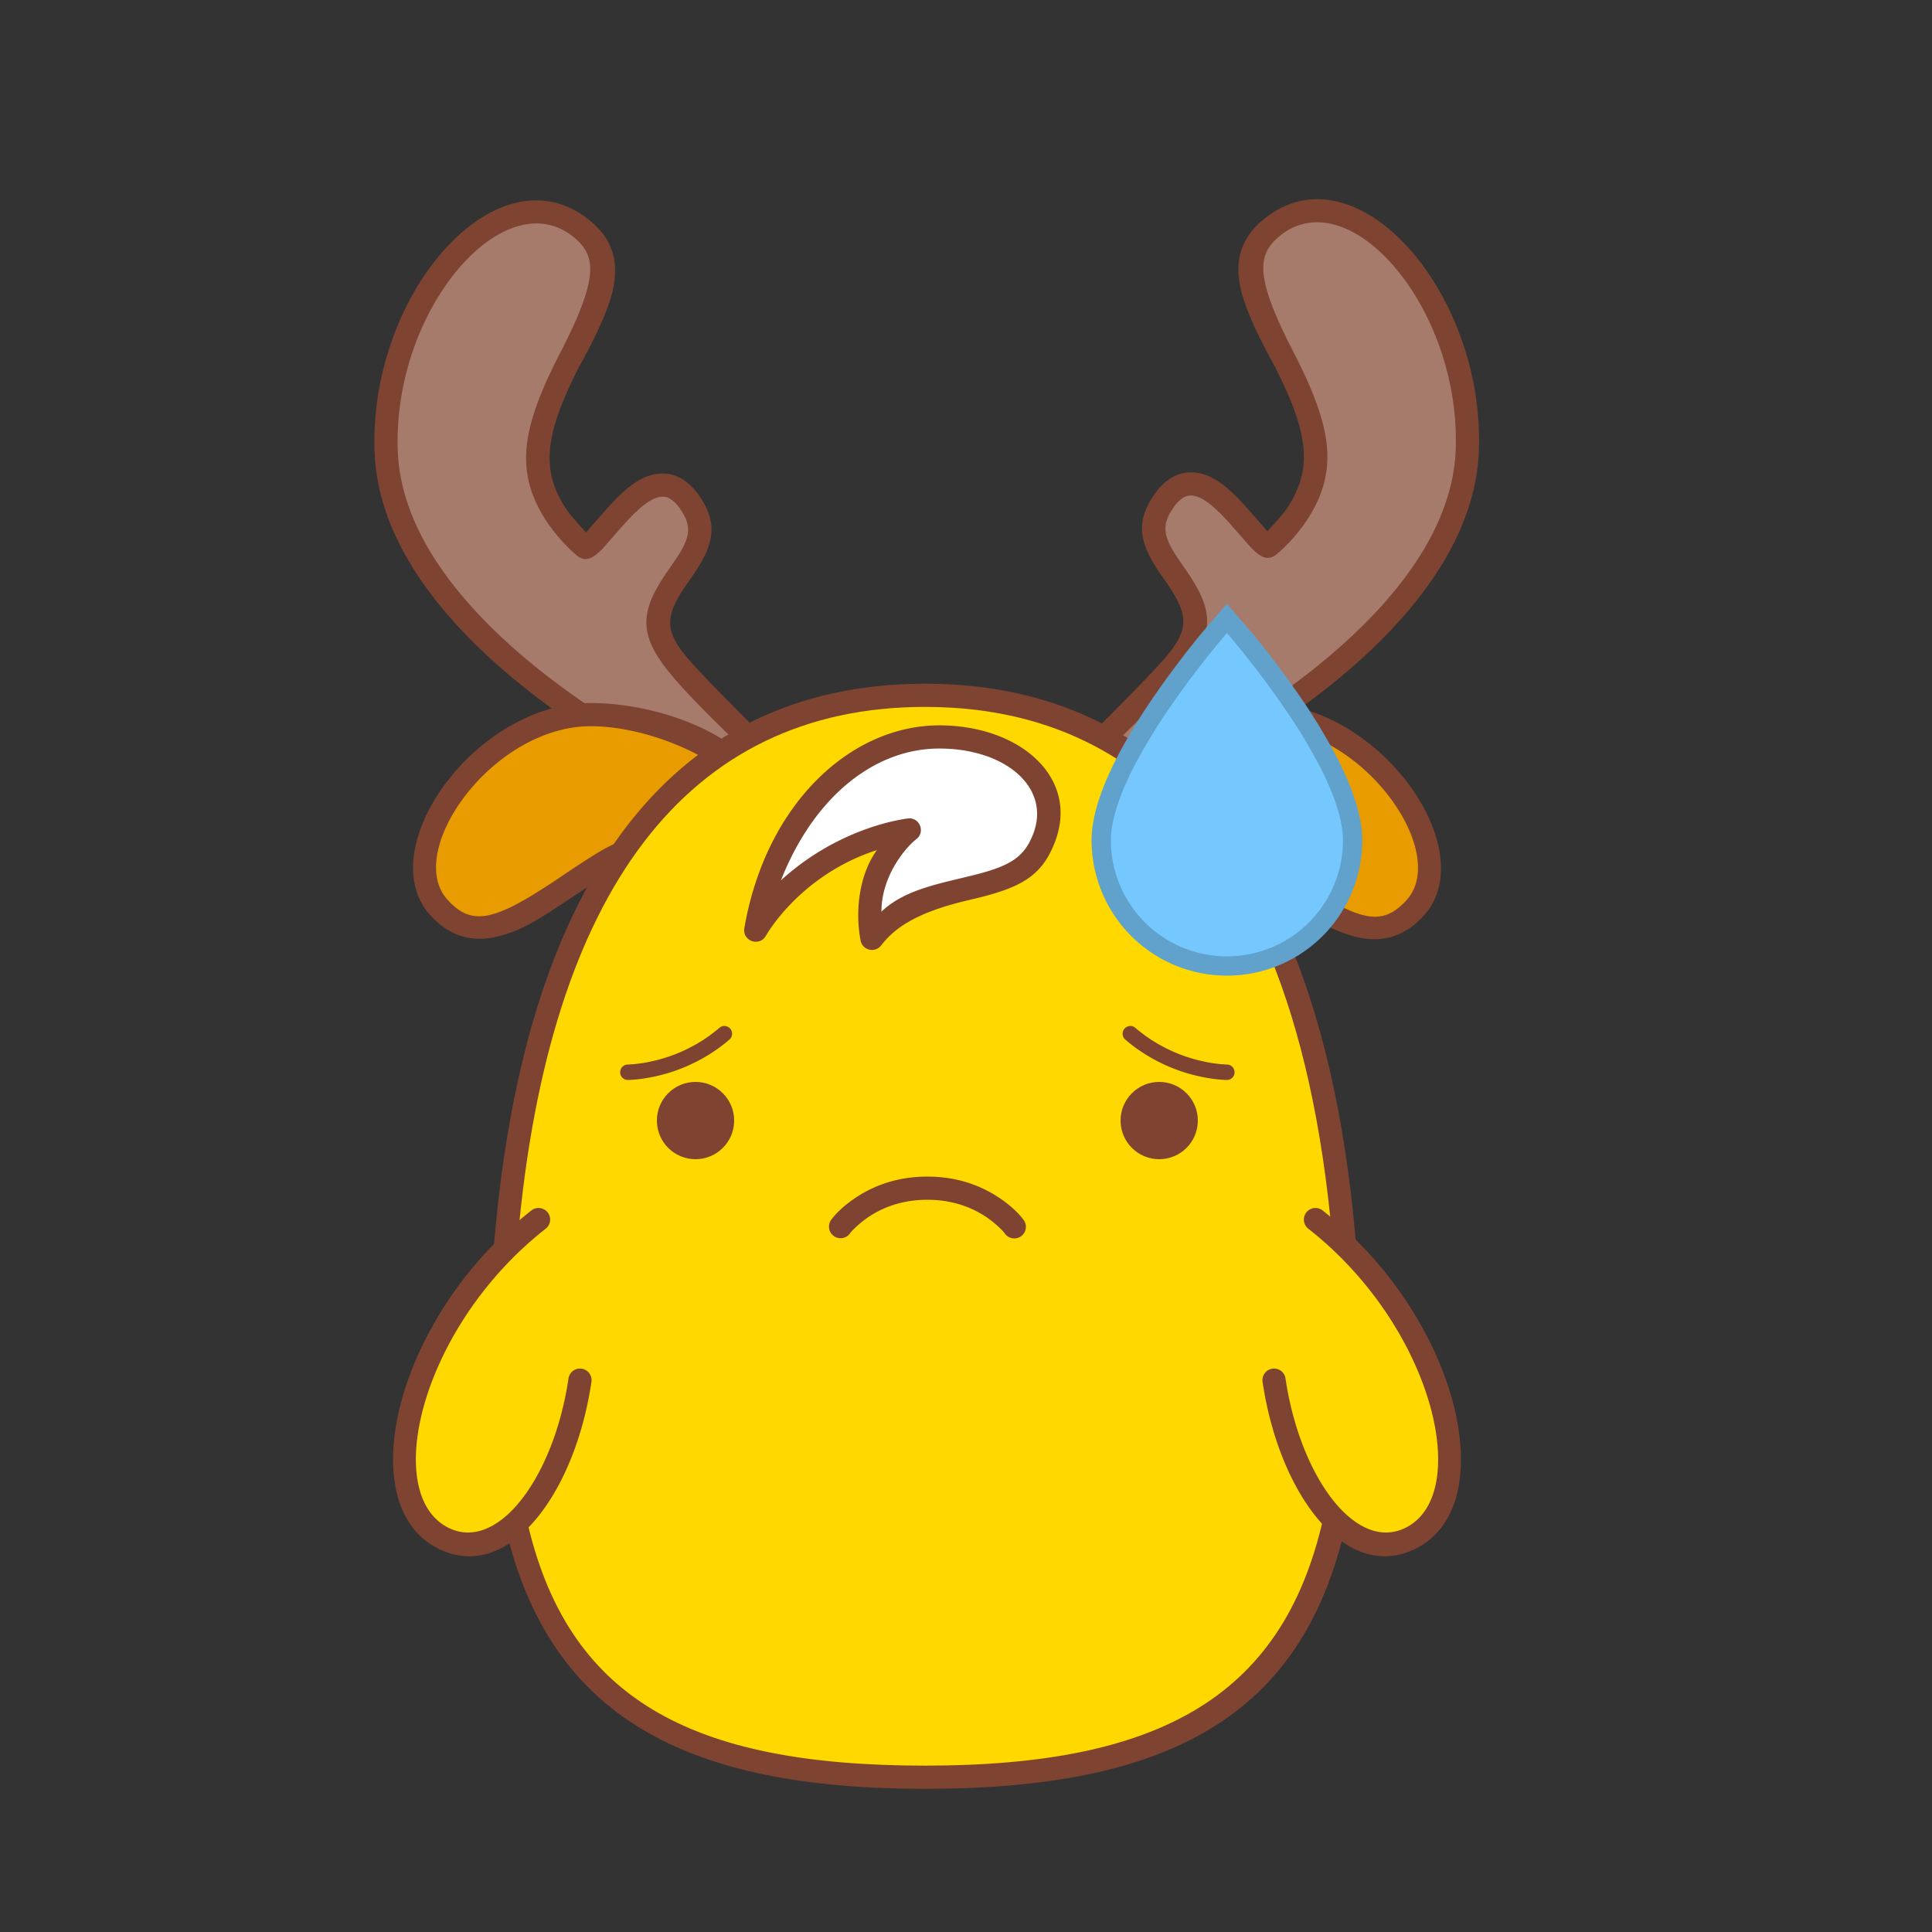 <svg data-id="106-922092894dcf91b-chicken" xmlns="http://www.w3.org/2000/svg" viewBox="0 0 100 100"><rect x="0" y="0" width="100" height="100" fill="#333333" stroke="none"/><g fill="none" fill-rule="evenodd"><path fill="#a67b6c" d="M56.854 41.538c1.312.208 18.733-7.818 19.135-18.133.307-7.879-6.042-15.084-10.266-11.426-4.224 3.658 6.994 10.103.06 16.29-.625.556-3.372-5.377-5.529-2.214-2.156 3.162 3.83 4.492.682 8.308-2.163 2.622-4.563 4.475-5.596 5.818-1.238 1.607 1.288 1.321 1.514 1.357zM39.146 41.532c-1.312.208-18.733-7.816-19.135-18.13-.307-7.877 6.042-15.08 10.266-11.423s-6.994 10.1-.06 16.286c.625.557 3.372-5.375 5.529-2.213 2.156 3.161-3.83 4.491-.682 8.307 2.163 2.62 4.563 4.474 5.596 5.816 1.238 1.606-1.288 1.321-1.514 1.357z"/><path fill="#e99c00" d="M64.623 44.572c3.148 1.828 6.254 5.097 8.688 2.406C75.745 44.286 71.403 37 65.449 37 61.406 37 57 39.584 57 41.314s4.475 1.43 7.623 3.258zM31.377 44.572c-3.148 1.828-6.254 5.097-8.688 2.406C20.255 44.286 24.597 37 30.551 37 34.594 37 39 39.584 39 41.314s-4.475 1.43-7.623 3.258z"/><g fill="#ffd800"><path d="M47.9 92c14.723 0 22.876-4.762 21.903-24.631C68.829 47.5 61.674 36 47.9 36c-13.774 0-20.929 11.5-21.902 31.369C25.026 87.238 33.179 92 47.901 92z"/><path d="M27.884 63c-7.35 5.754-8.481 14.658-4.971 16.468 3.51 1.81 6.44-3.595 7.115-8.154.856-2.825-1.496-9.61-2.144-8.314zM68.143 63c7.35 5.754 8.482 14.658 4.971 16.468s-6.44-3.595-7.114-8.154c-.856-2.825 1.495-9.61 2.143-8.314z"/></g><path fill="#fff" d="M39.123 47.998c2.673-4.5 7.946-5.184 7.946-5.184s-2.61 1.999-1.931 5.611c2.76-3.612 7.521-1.549 8.913-5.212C55.21 40.166 52.128 38 48.621 38s-8.284 2.989-9.498 9.998z"/><path fill="#75c8fe" d="M63.505 50a6.505 6.505 0 0 0 6.506-6.505C70.01 39.282 63.505 32 63.505 32S57 39.282 57 43.495A6.505 6.505 0 0 0 63.505 50z"/><g fill="#7f4331" transform="translate(19 10)"><g fill-rule="nonzero"><path d="M.391 13.416C.066 5.073 6.904-2.594 11.65 1.515c1.083.937 1.39 2.106 1.066 3.514-.216.94-.812 2.288-1.788 4.046-1.687 3.348-1.983 5.211-.621 7.273.145.22.487.623 1.025 1.211l1.108-1.26c1.031-1.15 1.862-1.765 2.805-1.79.755-.02 1.426.386 1.977 1.194.954 1.399.733 2.495-.335 4.044l-.366.525c-1.07 1.567-1.146 2.321-.013 3.694.693.84 2.446 2.587 3.82 3.97l-1.178.522c-1.231-1.21-2.666-2.6-3.568-3.728-1.64-2.052-1.38-3.247.085-5.332l.355-.515c.706-1.068.785-1.658.209-2.504-.337-.494-.643-.68-.954-.67-.495.012-1.127.48-1.943 1.391-.095.105-.482.546-1.163 1.32-.517.522-.896.707-1.372.282a8.742 8.742 0 0 1-1.493-1.693c-1.723-2.608-1.296-4.895.718-8.802 1.915-3.716 1.818-4.885.84-5.785C7.296-.867 1.299 5.875 1.59 13.37c.169 4.321 3.539 8.655 8.976 12.545.539.385 1.075.743 1.604 1.076h-2.162l-.14-.1C4.282 22.894.734 18.401.408 13.728zM57.544 13.355c.325-8.343-6.513-16.01-11.258-11.901-1.082.937-1.39 2.106-1.065 3.514.216.94.812 2.288 1.787 4.046 1.688 3.348 1.983 5.211.621 7.273-.144.219-.486.623-1.025 1.211l-1.108-1.26c-1.03-1.15-1.861-1.766-2.805-1.79-.755-.02-1.426.386-1.977 1.194-.954 1.398-.732 2.495.335 4.044l.366.525c1.07 1.567 1.147 2.321.014 3.694-.721.874-2.59 2.729-3.984 4.133l1.119.578c1.276-1.26 2.834-2.75 3.79-3.947 1.64-2.052 1.38-3.247-.085-5.332l-.355-.515c-.705-1.069-.785-1.659-.208-2.504.336-.494.642-.68.953-.671.495.013 1.127.48 1.944 1.392.094.105.482.545 1.163 1.32.516.522.896.706 1.371.282a8.742 8.742 0 0 0 1.494-1.693c1.723-2.609 1.295-4.895-.719-8.802-1.915-3.716-1.817-4.885-.84-5.785 3.569-3.29 9.565 3.452 9.273 10.947-.168 4.321-3.539 8.655-8.976 12.545l.112-.082.97.78c5.365-3.926 8.758-8.32 9.076-12.885z"/><path d="M11.577 26.39c-6.008 0-11.373 7.59-8.307 10.98 1.076 1.19 2.366 1.474 3.852 1.004.898-.284 1.56-.647 3.056-1.645 1.348-.898 2.09-1.388 2.224-1.47.043-.026.142-.079.28-.148l1.301-1.914c-.7.244-1.32.519-1.882.846-.47.273-1.263.788-2.38 1.545-3.152 2.094-4.303 2.369-5.561.977-2.256-2.495 2.325-8.976 7.417-8.976 2.152 0 4.58.848 6.157 1.83.353-.235.752-.498 1.195-.79-1.797-1.343-4.735-2.24-7.352-2.24zM48.226 26.643c5.191 1.297 9.217 7.71 6.47 10.75-1.077 1.19-2.367 1.474-3.853 1.004a7.467 7.467 0 0 1-1.6-.721c.271-.364.518-.693.74-.989 1.9 1.06 2.827 1 3.822-.1 1.89-2.089-1.017-6.974-5.002-8.507l-.462-1.15z"/><path d="m49.58 68.175 1.07.77c-2.235 9.893-9.154 13.644-21.77 13.644-12.475 0-19.376-3.773-21.69-13.399l1.035-.718c2.05 9.471 8.525 12.917 20.656 12.917 12.226 0 18.701-3.605 20.7-13.214zm-20.7-42.786c4.225 0 7.873 1.051 10.93 3.098l-.686 1c-2.875-1.92-6.293-2.898-10.243-2.898-12.324 0-19.477 9.522-21.075 27.471l-1.304 1.243C7.906 35.935 15.498 25.39 28.881 25.39zm18.954 13.615c1.813 4.42 2.96 9.874 3.425 16.298l-1.303-1.239c-.51-5.735-1.588-10.61-3.22-14.59z"/><path d="M8.505 52.653a.6.6 0 1 1 .74.945C2.805 58.64.727 67.28 4.178 69.06c2.582 1.332 5.49-2.593 6.247-7.708a.6.6 0 1 1 1.187.176c-.86 5.813-4.323 10.487-7.984 8.599-4.467-2.304-2.14-11.98 4.877-17.474zM49.458 52.653a.6.6 0 1 0-.74.945c6.44 5.041 8.518 13.682 5.067 15.462-2.582 1.332-5.49-2.593-6.247-7.708a.6.6 0 1 0-1.187.176c.86 5.813 4.323 10.487 7.984 8.599 4.467-2.304 2.14-11.98-4.877-17.474zM29.617 27.544c-4.555 0-8.968 4.014-10.09 10.496-.114.656.766.98 1.107.408.76-1.28 2.67-3.457 5.755-4.448-.846 1.165-1.164 2.991-.846 4.68a.6.6 0 0 0 1.066.254c.757-.99 1.993-1.76 4.605-2.362 2.612-.6 3.71-1.203 4.393-3.002 1.27-3.338-1.831-6.026-5.99-6.026zm0 1.2c3.436 0 5.771 2.025 4.868 4.4-.456 1.202-1.164 1.666-3.027 2.136-1.864.47-3.608.75-4.835 1.905 0-1.905 1.318-3.377 1.805-3.75.487-.373.167-1.15-.442-1.071-.608.079-3.71.6-6.566 3.204 1.751-4.424 4.917-6.824 8.197-6.824zM29 50.9c1.456 0 2.7.413 3.726 1.102.622.418 1.038.842 1.26 1.145a.6.6 0 0 1-.971.706c-.195-.268-.668-.66-.958-.855-.836-.561-1.85-.898-3.057-.898s-2.221.337-3.057.898c-.29.195-.763.587-.958.855a.6.6 0 0 1-.97-.706c.22-.303.637-.727 1.259-1.145C26.3 51.313 27.544 50.9 29 50.9zM18.239 43.197a.4.4 0 0 1 .522.606 8.437 8.437 0 0 1-.89.671 8.895 8.895 0 0 1-3.977 1.403c-.232.015-.363.023-.394.023a.4.4 0 1 1 0-.8l.32-.02a8.103 8.103 0 0 0 3.613-1.276c.28-.182.548-.385.806-.607zM39.761 43.197a.4.4 0 0 0-.522.606c.284.245.581.469.89.671a8.895 8.895 0 0 0 3.977 1.403c.232.015.363.023.394.023a.4.4 0 1 0 0-.8l-.32-.02a8.103 8.103 0 0 1-3.613-1.276 7.637 7.637 0 0 1-.806-.607z"/></g><circle cx="17" cy="48" r="2"/><circle cx="41" cy="48" r="2"/></g><path fill="#61a2cc" fill-rule="nonzero" d="M63.505 31.25a99.66 99.66 0 0 0-1.404 1.638c-.77.945-1.54 1.956-2.26 2.995a30.905 30.905 0 0 0-1.906 3.09c-.924 1.745-1.435 3.266-1.435 4.522a7.005 7.005 0 0 0 14.01 0c0-1.256-.51-2.777-1.434-4.522a30.905 30.905 0 0 0-1.907-3.09 48.625 48.625 0 0 0-2.26-2.995zm0 1.513a47.64 47.64 0 0 1 2.842 3.69 29.931 29.931 0 0 1 1.845 2.988c.855 1.614 1.319 2.996 1.319 4.054a6.005 6.005 0 0 1-12.011 0c0-1.058.464-2.44 1.319-4.054a29.931 29.931 0 0 1 1.845-2.989 47.64 47.64 0 0 1 2.213-2.933z"/></g></svg>